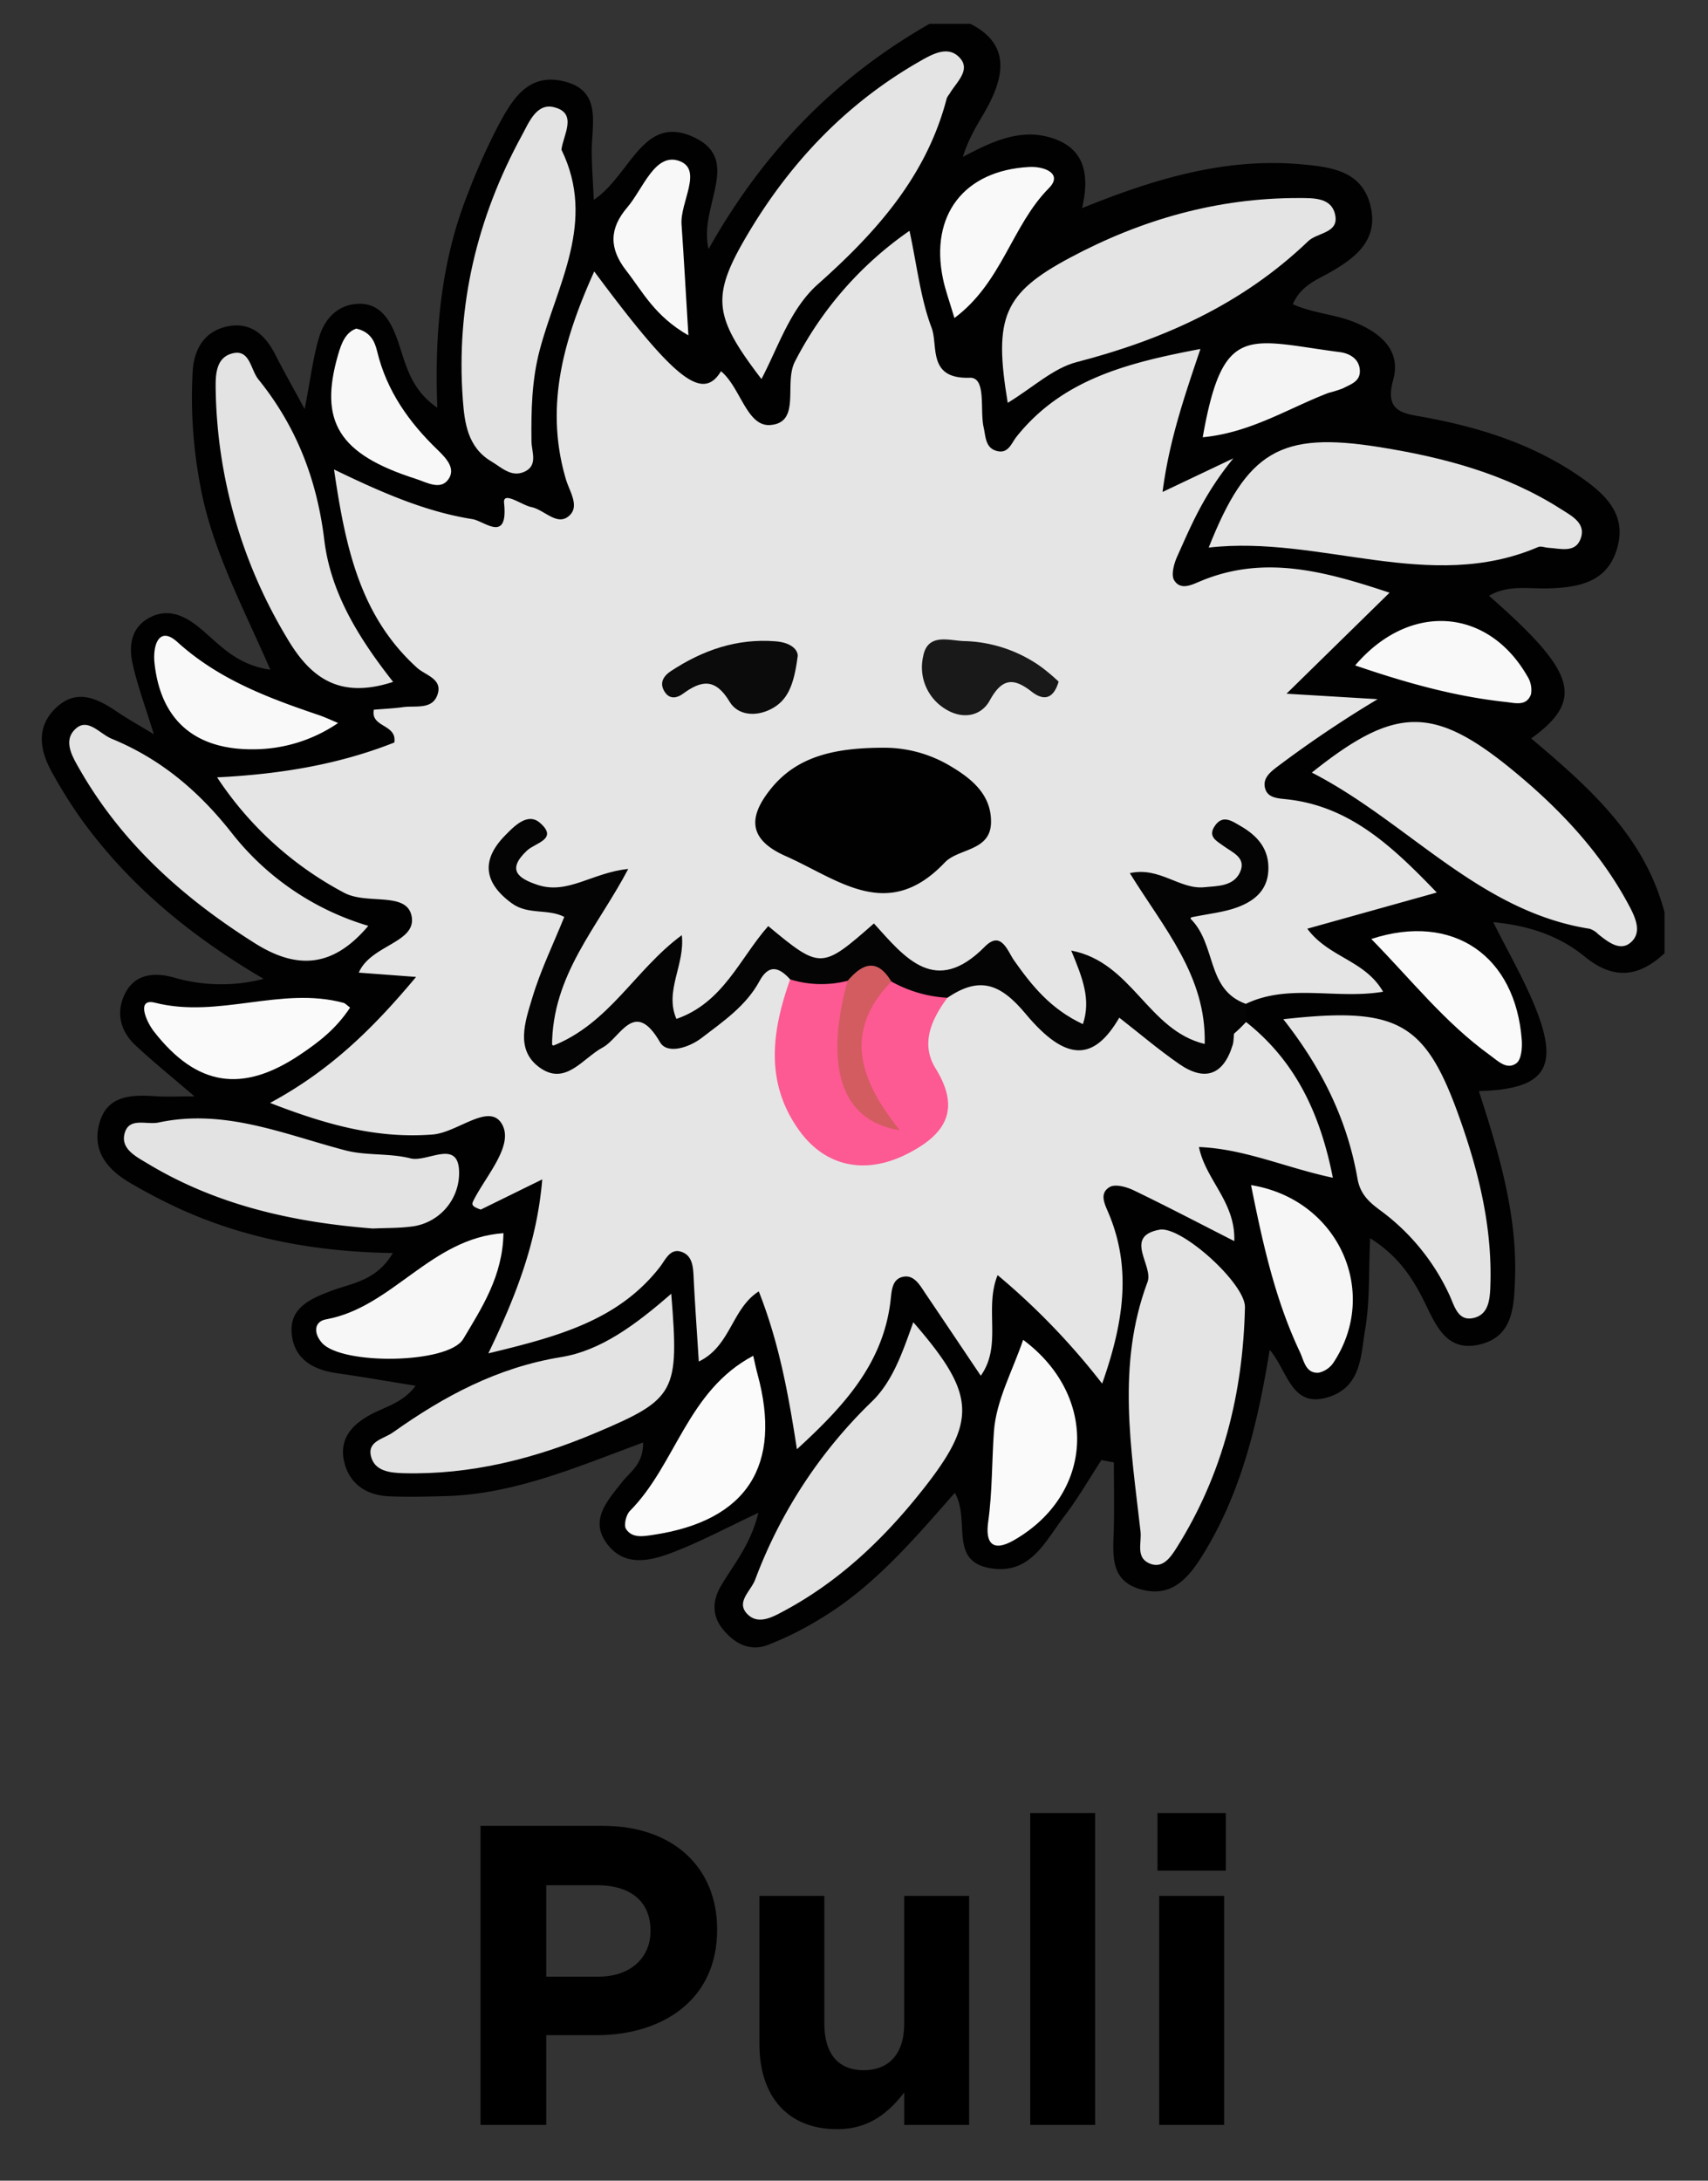 <svg id="Layer_1" data-name="Layer 1" xmlns="http://www.w3.org/2000/svg" viewBox="0 0 319.255 407.441"><rect x="0" y="0" width="319.255" height="407.441" fill="#333333" stroke="none"/><defs><style>.cls-1{fill:#010101;}.cls-2{fill:#e5e5e5;}.cls-3{fill:#040404;}.cls-4{fill:#e4e4e4;}.cls-5{fill:#e3e3e3;}.cls-6{fill:#f7f7f7;}.cls-7{fill:#fbfbfb;}.cls-8{fill:#fafafa;}.cls-9{fill:#f6f6f6;}.cls-10{fill:#f9f9f9;}.cls-11{fill:#f4f4f4;}.cls-12{fill:#f8f8f8;}.cls-13{fill:#fd5992;}.cls-14{fill:#191919;}.cls-15{fill:#0b0b0b;}.cls-16{fill:#d25c60;}</style></defs><title>puli</title><path class="cls-1" d="M311.131,178.095c-4.807,4.504-9.537,5.048-14.952.614-4.7-3.85-10.381-5.774-17.071-6.417,2.829,5.652,5.632,10.485,7.732,15.605,4.739,11.553,2.111,15.618-10.409,15.964,3.723,11.537,7.204,23.03,6.747,35.224-.196,5.23-.418,10.736-6.734,12.152-6.049,1.357-8.019-3.561-10.153-7.909-2.22-4.523-4.939-8.696-10.191-11.971-.281,6.12-.021,11.725-.943,17.128-.808,4.732-.658,10.576-6.814,12.535-6.954,2.212-7.602-4.796-11.008-8.817-2.324,14.175-5.454,26.998-12.602,38.455-2.63,4.215-5.748,7.892-11.48,6.301-5.746-1.595-5.217-6.313-5.079-10.843.13-4.29.028-8.587.028-12.881q-1.163-.215-2.326-.43c-2.293,3.506-4.386,7.166-6.928,10.482-3.566,4.652-6.331,11.001-13.85,9.716-7.817-1.335-3.662-8.929-6.624-14.084-7.776,8.84-15.152,17.507-24.935,23.407a59.762,59.762,0,0,1-10.156,5.066c-3.336,1.223-6.238-.423-8.344-3.084-1.994-2.52-1.868-5.313-.267-8.023,2.372-4.013,5.507-7.634,6.984-13.635-5.891,2.767-10.709,5.35-15.77,7.306-4.166,1.61-8.992,2.921-12.344-1.285-3.63-4.554-.159-8.184,2.619-11.746,1.507-1.932,3.986-3.313,3.949-7.405-12.242,4.507-24.034,9.677-36.977,10.013-3.487.091-6.983.188-10.465.039-4.223-.181-7.431-2.236-8.428-6.432-1.044-4.396,1.585-7.112,5.254-9.003,2.719-1.401,5.853-2.157,8.092-5.224-5.146-.827-9.95-1.664-14.775-2.355-4.531-.649-8.028-2.734-8.395-7.527-.357-4.665,3.459-6.323,7.113-7.746,3.973-1.547,8.659-1.841,11.796-7.168-14.258-.219-27.423-2.628-39.813-8.253a104.034,104.034,0,0,1-9.251-4.831c-4.117-2.394-7.105-5.778-5.866-10.85,1.373-5.621,6.041-5.667,10.696-5.357,1.889.126,3.793.021,7.158.021-4.271-3.672-7.737-6.48-10.999-9.508-2.841-2.637-3.724-6.097-2.043-9.571,1.816-3.752,5.342-4.151,9.029-3.176a31.654,31.654,0,0,0,16.934.301C35.392,174.743,24.081,165.31,15.272,153.164a89.791,89.791,0,0,1-5.544-8.84c-2.356-4.204-3.036-8.616.877-12.205,3.801-3.486,7.634-1.611,11.255.852,1.811,1.232,3.735,2.298,6.893,4.223-1.617-5.272-3.109-9.217-3.989-13.295-.687-3.184-.289-6.527,2.981-8.385,3.112-1.768,5.995-.898,8.795,1.191,3.933,2.934,6.937,7.398,13.99,8.424-5.257-12.079-11.091-22.826-13.191-34.921a87.603,87.603,0,0,1-1.324-20.835c.273-4.157,2.165-7.472,6.463-8.379,4.376-.924,7.121,1.584,9.008,5.315,1.402,2.772,2.942,5.475,5.461,10.134,1.13-5.821,1.583-9.721,2.693-13.424,1.056-3.524,3.572-6.192,7.498-6.258,3.625-.061,5.504,2.567,6.768,5.716,1.825,4.547,2.252,9.871,7.835,13.701-.553-14.321.747-27.642,5.823-40.301a121.087,121.087,0,0,1,5.406-12.102c2.56-4.787,5.425-10.069,12.089-8.656,7.595,1.61,5.526,7.975,5.544,13.187.009,2.703.227,5.404.392,9.025,6.855-4.584,9.109-15.917,18.428-11.812,9.573,4.217,1.07,12.984,3.027,21.005,10.291-18.329,23.899-32.147,41.293-42.073h7.633c6.687,3.385,6.638,8.536,3.777,14.421-1.52,3.126-3.753,5.884-5.181,10.452,5.577-2.991,10.758-5.29,16.364-3.628,6.42,1.903,7.378,6.84,5.928,13.189,13.51-5.473,26.794-9.489,41.107-8.176,5.587.512,11.206,1.267,12.789,7.715,1.585,6.456-2.824,9.804-7.817,12.608-2.41,1.353-5.199,2.392-6.69,5.802,3.752,1.709,7.917,1.874,11.609,3.4,4.814,1.989,8.691,5.248,7.143,10.769-1.711,6.104,2.102,6.257,5.864,6.951,10.401,1.918,20.335,5.059,29.118,11.147,4.597,3.187,8.716,6.91,6.899,13.289-1.818,6.383-7.089,7.366-12.833,7.543-3.699.114-7.583-.718-11.134,1.392,16.394,14.329,17.831,19.417,7.894,26.651,10.642,9.003,21.131,18.137,24.918,32.487Z"/><path class="cls-2" d="M232.905,190.949c9.156,7.233,13.836,16.963,16.23,29.101-8.716-1.841-16.476-5.406-25.028-5.739,1.242,6.166,6.855,10.252,6.601,17.578-6.724-3.419-12.727-6.567-18.832-9.503-1.328-.638-3.432-1.208-4.459-.597-2.036,1.21-.894,3.233-.149,5.021,4.301,10.321,2.71,20.441-1.253,31.705a131.049,131.049,0,0,0-19.544-20.271c-2.552,6.326.917,13.095-3.147,18.795-3.625-5.388-6.93-10.325-10.263-15.244-1.063-1.568-2.147-3.688-4.27-3.239-2.155.456-2.12,2.768-2.358,4.678-1.427,11.462-8.485,19.327-17.473,27.538-1.632-10.564-3.383-19.999-7.13-29.49-5.06,3.201-5.237,10.236-11.212,13.105-.353-5.592-.703-10.498-.953-15.408-.099-1.954-.105-4.156-2.039-4.99-2.323-1.002-3.2,1.354-4.31,2.774-7.781,9.951-19.003,12.952-32.037,16.099,5.28-10.934,9.121-20.987,10.077-32.505l-11.486,5.639c-1.794-.607-1.729-.981-1.339-1.748,2.387-4.699,7.633-10.335,5.252-14.292-2.391-3.975-8.287,1.655-12.903,2.015-10.113.789-19.459-1.642-30.399-5.902,11.161-6.018,19.138-13.776,27.293-23.539l-10.708-.802c2.215-5.219,10.966-5.589,9.853-10.644-1.006-4.57-8.4-1.964-12.676-4.323A64.606,64.606,0,0,1,40.582,145.241c12.106-.601,22.898-2.469,33.123-6.511.537-3.49-4.479-2.756-3.825-6.128,1.786-.151,3.644-.229,5.478-.483,2.384-.33,5.615.587,6.492-2.575.763-2.749-2.362-3.387-3.9-4.782C67.333,115.137,64.576,102.371,62.436,87.718c9.149,4.428,17.205,7.907,25.895,9.283,2.202.349,6.683,4.573,5.889-3.041-.24-2.299,3.326.432,5.096.783,2.348.465,4.687,3.452,6.861,1.797,2.351-1.789.311-4.598-.4-7-4.026-13.61-.428-26.118,5.297-38.824,15.132,20.375,20.246,24.323,23.694,18.647,3.645,3.004,4.815,10.363,9.187,10.049,5.853-.42,2.525-7.787,4.623-11.836A66.704,66.704,0,0,1,170.002,43.123c1.428,6.653,2.063,12.656,4.129,18.119,1.273,3.365-.82,9.602,7.127,9.336,3.167-.106,1.865,6.001,2.603,9.273.409,1.812.307,3.969,2.654,4.451,2.002.411,2.561-1.539,3.493-2.707C198.564,70.879,210.695,67.793,224.381,65.203,221.349,74.187,218.546,82.317,217.3,91.92l13.231-6.281c-5.607,6.866-7.927,12.654-10.482,18.309-.614,1.358-1.196,3.495-.563,4.49,1.245,1.957,3.33.795,5.083.074,11.669-4.805,22.814-1.889,35.16,2.23-6.417,6.287-12.165,11.919-19.26,18.871l17.037,1.021A214.227,214.227,0,0,0,238.612,143.355c-1.362,1.041-2.545,2.133-2.177,3.802.403,1.827,2.144,1.986,3.787,2.15,11.933,1.186,19.915,8.697,28.335,17.454-8.432,2.355-16.029,4.476-24.2,6.758,4.019,5.425,10.747,5.833,14.164,11.775-8.715,1.475-17.608-1.587-25.652,2.267-.324.555-.75,1.448-1.182,1.415-8.495-.646-5.818-8.863-8.699-13.321-2.027-3.137-.097-5.823,3.669-7.178,4.605-1.658,10.073-3.223,5.89-11.415.469,9.84-1.637,11.131-15.838,10.395,3.707,5.995,7.394,11.527,9.211,17.933.962,3.392,2.43,7.265-.799,9.764-3.741,2.895-6.377-.918-8.947-2.995-3.447-2.786-6.134-6.427-10.438-9.6-1.866,2.879.748,8.488-4.137,8.982-4.519.457-8.05-2.578-10.124-6.094-3.313-5.614-7.084-6.51-12.348-3.103-.78.504-2.115,1.034-2.703.631-8.705-5.964-18.854-1.903-27.931-4.245-3.785-.976-5.75-1.031-7.834,2.1a27.061,27.061,0,0,1-4.977,5.747c-2.63,2.218-5.396,6.023-8.796,4.729-4.385-1.67-2.682-6.438-2.505-10.996-4.744,4.398-8.671,8.854-13.099,12.755-2.118,1.866-4.488,4.283-7.53,2.494-3.404-2.002-2.475-5.477-1.733-8.581,1.7-7.112,5.865-13.13,9.829-19.775-13.972,1.447-18.06-.949-14.891-10.797-5.228,6.91-2.041,10.315,3.147,11.289,8.074,1.516,8.141,5.074,4.598,11.069a33.27,33.27,0,0,0-3.545,10.804c-.481,2.519-1.141,5.202,1.234,7.056,2.598,2.029,4.717-.048,6.835-1.331,2.178-1.32,3.984-3.155,6.134-4.51,1.613-1.017,3.578-2.417,5.255-1.042,8.853,7.261,12.717-1.147,17.866-5.498,2.9-2.45,5.203-7.65,9.678-1.869,1.468,5.66-1.246,11.174-.486,16.872,1.202,9.009,6.4,15.228,13.676,15.708,8.711.574,13.877-5.665,11.489-14.342-1.627-5.912-1.757-11.196,3.403-15.478,6.38-4.781,11.532-4.516,16.79,2.378,3.226,4.23,7.889,9.027,14.119,2.707,2.251-2.284,5.191-.634,6.784,1.138C220.564,198.731,226.723,197.645,232.905,190.949Z"/><path class="cls-3" d="M147.692,182.984c-2.052-2.269-3.97-2.933-5.74.337-2.504,4.625-6.763,7.51-10.785,10.595-2.433,1.867-6.475,3.099-7.792.821-4.798-8.297-7.389-.813-10.728.978-3.705,1.988-6.864,7.13-11.636,3.845-4.819-3.317-2.841-8.719-1.509-13.156,1.536-5.116,3.908-9.98,5.973-15.092-3.054-1.574-6.777-.337-9.778-2.517-5.329-3.871-5.764-8.137-1.293-12.692,1.637-1.668,4.184-4.375,6.494-2.389,3.565,3.066-.835,3.743-2.38,5.193-3.781,3.549-1.817,5.187,2.026,6.442,5.606,1.831,10.198-2.328,16.886-2.996-5.769,10.981-14.229,19.759-14.245,33.107,10.747-4.196,15.47-14.27,24.257-20.734.634,5.536-3.288,10.392-1.008,15.646,8.773-3.035,11.844-11.338,17.161-17.343,9.756,8.099,9.984,8.095,19.755-.493,5.776,6.378,11.469,13.705,20.736,4.334,3.076-3.111,4.243.854,5.479,2.604,3.305,4.681,6.812,9.058,12.848,11.875,1.53-4.617-.031-8.544-2.181-13.748,11.413,2.173,14.297,14.897,24.948,17.451.328-12.716-7.646-21.63-13.996-31.914,5.542-1.252,9.336,3.091,13.906,2.635,2.489-.248,5.445-.149,6.68-2.785,1.272-2.718-1.385-3.689-3.086-4.936-1.24-.91-2.935-1.696-1.676-3.645,1.507-2.333,3.287-.983,4.874-.073,3.212,1.842,5.414,4.358,5.192,8.377-.207,3.757-2.758,5.685-5.802,6.813-2.532.938-5.321,1.186-8.942,1.935,5.168,4.831,2.96,13.374,10.54,16.104q.018,1.693.036,3.387c-2.928.193-1.997,2.631-2.488,4.255-1.714,5.674-5.205,6.911-9.995,3.598-3.885-2.687-7.496-5.77-11.209-8.662-4.678,8.035-9.834,8.479-17.548-.769-4.803-5.758-8.698-6.937-14.585-2.945-3.638,1.669-7.088,1.03-10.438-.826-2.925-2.46-5.957-1.967-9.036-.281C153.925,186.124,150.385,186.333,147.692,182.984Z"/><path class="cls-4" d="M225.929,102.308c7.146-18.041,13.407-21.73,31.898-18.773,11.961,1.912,23.57,4.964,33.926,11.574,2.06,1.315,4.939,2.728,3.588,5.807-1.063,2.423-3.789,1.552-5.936,1.431-.634-.036-1.37-.363-1.882-.143C267.228,110.912,246.809,99.943,225.929,102.308Z"/><path class="cls-4" d="M245.204,144.35c15.673-12.523,22.823-12.634,37.942-.12,8.582,7.103,16.153,15.15,21.421,25.096,1.179,2.227,2.45,5.085.06,6.912-1.923,1.47-4.136-.291-5.899-1.702a3.999,3.999,0,0,0-1.591-1.005C276.418,170.278,263.102,153.526,245.204,144.35Z"/><path class="cls-4" d="M188.364,75.266c-2.666-15.952-.82-20.464,11.67-27.133,13.303-7.103,27.51-11.162,42.716-11.131,2.824.006,6.328-.137,6.864,3.417.477,3.157-3.423,3.043-5.087,4.639-12.268,11.764-27.043,18.384-43.3,22.603C196.865,68.793,193.134,72.36,188.364,75.266Z"/><path class="cls-5" d="M239.876,190.43c22.078-2.452,26.846.624,33.547,20.188,3.3,9.635,5.514,19.43,5.151,29.683-.091,2.569-.349,5.455-3.351,5.992-2.735.489-3.369-2.307-4.259-4.244a40.874,40.874,0,0,0-13.044-15.963c-2.044-1.517-3.68-2.992-4.183-5.878C251.877,209.539,247.351,199.94,239.876,190.43Z"/><path class="cls-4" d="M142.329,70.82c-9.034-11.826-9.536-15.423-2.352-27.429,7.906-13.214,18.309-24.111,31.787-31.845,2.494-1.431,5.531-3.196,7.727-.636,1.961,2.286-.822,4.544-2.022,6.65a3.861,3.861,0,0,0-.503.798c-3.764,14.536-13.176,25.044-24.067,34.727C147.701,57.706,145.565,64.648,142.329,70.82Z"/><path class="cls-4" d="M214.44,239.663c1.365-3.068-4.604-8.649,2.296-9.908,4.082-.745,16.063,10.096,15.967,14.472-.354,16.043-4.126,31.238-12.777,44.964-1.151,1.827-2.686,4.09-5.243,2.843-2.388-1.165-1.264-3.813-1.502-5.915C211.429,270.608,208.717,255.098,214.44,239.663Z"/><path class="cls-5" d="M104.94,27.964c6.597,13.493-.861,25.254-4.076,37.495-1.478,5.626-1.587,11.26-1.523,16.979.022,2.001,1.325,4.625-1.463,5.765-2.376.972-4.159-.876-6.038-1.991-4.437-2.632-5.013-7.223-5.332-11.574C85.224,57.117,89.159,40.668,97.552,25.291c1.317-2.413,2.713-6.051,5.958-5.271C108.063,21.115,105.276,25.217,104.94,27.964Z"/><path class="cls-5" d="M170.711,247.045c11.783,13.571,12.018,18.388,1.581,31.523-7.131,8.974-15.331,16.788-25.521,22.299-2.26,1.222-4.923,2.763-6.97.812-2.412-2.299.56-4.375,1.373-6.59a90.183,90.183,0,0,1,21.912-33.34C166.903,257.975,168.686,252.685,170.711,247.045Z"/><path class="cls-5" d="M73.481,127.402c-10.134,3.315-15.543-.851-19.886-8.271a92.815,92.815,0,0,1-13.274-46.016c-.048-2.847-.108-6.331,3.2-7.106,3.21-.752,3.294,3.035,4.78,4.875,7.113,8.806,10.948,18.733,12.315,30.014C61.811,110.778,67.04,119.224,73.481,127.402Z"/><path class="cls-5" d="M125.467,241.723c1.484,18.384.884,19.652-14.068,25.974-11.459,4.845-23.384,7.882-35.966,7.556-2.574-.067-5.476-.383-6.116-3.265-.609-2.742,2.403-3.13,4.136-4.359,9.553-6.773,19.501-12.129,31.432-14.07C112.241,252.361,118.667,247.64,125.467,241.723Z"/><path class="cls-5" d="M68.841,172.986c-6.504,7.711-13.203,8.291-21.21,3.243-13.341-8.411-24.761-18.593-32.687-32.388-1.438-2.503-3.274-5.509-.739-7.737,2.261-1.988,4.454,1.013,6.683,1.929,9.226,3.792,16.37,9.864,22.555,17.758A50.792,50.792,0,0,0,68.841,172.986Z"/><path class="cls-5" d="M69.696,229.534c-14.667-1.142-29.06-4.27-42.09-12.127-2.131-1.285-5.05-2.719-4.331-5.575.802-3.186,4.08-1.615,6.382-2.106,12.35-2.632,23.437,2.204,34.892,5.207,3.914,1.026,8.235.491,12.16,1.492,3.15.804,8.905-3.668,9.103,2.417a10.086,10.086,0,0,1-9.18,10.357C74.441,229.467,72.212,229.422,69.696,229.534Z"/><path class="cls-6" d="M94.106,230.405c-.142,8.008-4.015,13.899-7.514,19.766-2.793,4.683-22.735,4.92-26.422.723-1.576-1.794-1.502-3.975.792-4.391C73.391,244.247,80.483,231.363,94.106,230.405Z"/><path class="cls-7" d="M140.789,253.314c.358,1.534.544,2.469.794,3.386,4.681,17.129-1.961,27.43-19.411,30.061-1.86.28-3.992.716-5.161-1.089-.456-.704.013-2.651.727-3.37C126.347,273.635,128.43,259.864,140.789,253.314Z"/><path class="cls-8" d="M191.243,250.334c14.172,10.531,13.27,28.872-1.758,37.457-3.927,2.243-5.331.53-4.782-3.4.79-5.647.68-11.347,1.082-16.961C186.2,261.643,189.304,256.049,191.243,250.334Z"/><path class="cls-9" d="M233.845,221.427c16.292,2.635,24.079,19.891,15.473,33.056a4.495,4.495,0,0,1-2.856,1.997c-2.427.153-2.722-2.254-3.473-3.839C238.405,242.963,236.075,232.593,233.845,221.427Z"/><path class="cls-8" d="M65.438,188.257c-2.668,4.042-5.904,6.479-9.312,8.773-10.798,7.268-19.346,5.966-27.353-4.307-1.498-1.922-3.326-6.265.184-5.378,11.947,3.018,23.596-3.133,35.284.035C64.524,187.457,64.751,187.744,65.438,188.257Z"/><path class="cls-8" d="M256.314,175.439c15.277-4.984,26.979,3.124,28.134,18.926.106,1.446-.091,3.615-1.002,4.287-1.79,1.32-3.424-.4-4.96-1.508C270.058,191.065,263.707,182.959,256.314,175.439Z"/><path class="cls-10" d="M63.197,135.085a28.14,28.14,0,0,1-15.864,4.914c-10.83.087-17.325-5.392-18.457-16.17-.337-3.206.821-7.002,4.286-3.866,7.722,6.989,16.917,10.417,26.394,13.631C60.796,134.014,61.985,134.584,63.197,135.085Z"/><path class="cls-11" d="M224.81,81.702c3.787-21.487,8.423-18.167,25.662-15.906,1.76.231,3.728,1.259,3.708,3.621-.016,1.914-1.798,2.412-3.13,3.131a22.532,22.532,0,0,1-2.699.848C240.772,76.293,233.796,80.833,224.81,81.702Z"/><path class="cls-10" d="M253.304,124.325c10.177-11.93,24.814-10.747,32.141,1.955a4.79,4.79,0,0,1,.726,3.436c-.844,2.295-2.907,1.637-4.804,1.431C271.949,130.126,262.909,127.614,253.304,124.325Z"/><path class="cls-12" d="M66.592,61.394c2.733.634,3.475,2.475,3.909,4.275,1.772,7.351,5.946,13.234,11.252,18.341,1.755,1.689,3.46,3.569,2.048,5.559-1.488,2.097-4.072.539-6.09-.106C63.303,84.857,59.552,78.764,63.219,66.192,63.854,64.013,64.634,62.093,66.592,61.394Z"/><path class="cls-10" d="M178.399,59.42c-.906-3.065-1.688-5.16-2.139-7.324-2.488-11.926,3.963-20.258,16.114-20.896,2.919-.153,6.338,1.276,3.675,3.962C189.105,42.164,187.322,52.763,178.399,59.42Z"/><path class="cls-12" d="M128.673,62.659c-6.325-3.615-8.561-8.184-11.611-12.087-3.258-4.169-3.166-7.899.173-11.805,2.955-3.457,5.176-10.31,9.718-8.697,4.501,1.598.15,7.716.437,11.841C127.839,48.366,128.194,54.827,128.673,62.659Z"/><path class="cls-1" d="M165.627,139.707a24.087,24.087,0,0,1,11.64,3.203c4.242,2.458,8.121,5.508,7.968,10.87-.151,5.282-6.111,4.706-8.646,7.377-10.68,11.253-19.853,3.168-29.753-1.216-7.389-3.272-6.693-7.662-2.754-12.554C149.005,141.271,156.081,139.661,165.627,139.707Z"/><path class="cls-13" d="M147.692,182.984a19.664,19.664,0,0,0,10.75.261c2.867,3.594.491,7.277.141,10.906-.411,4.274.893,8.023,3.621,12.687-5.375-12.175-3.873-19.013,4.404-23.455a24.195,24.195,0,0,0,10.477,3.039c-2.976,4.041-5.075,8.559-2.204,13.207,4.8,7.771,1.799,12.359-5.311,15.962-7.786,3.947-15.291,2.462-20.229-4.437C142.904,202.164,144.287,192.608,147.692,182.984Z"/><path class="cls-14" d="M197.877,127.354c-.999,3.372-2.874,3.573-5.059,1.865-3.366-2.632-5.524-2.53-7.814,1.653-1.629,2.975-5.107,3.602-8.289,1.606a9.117,9.117,0,0,1-4.163-9.827c.845-4.55,5.043-2.885,7.84-2.867a25.857,25.857,0,0,1,14.117,4.743A36.048,36.048,0,0,1,197.877,127.354Z"/><path class="cls-15" d="M149.082,122.757c-.715,5.374-1.891,8.169-5.024,9.756-2.916,1.477-6.19,1.077-7.662-1.375-2.662-4.434-5.233-4.105-8.777-1.492-.865.637-2.31,1.175-3.313-.285-1.219-1.773-.2-3.121,1.09-3.97,5.911-3.896,12.307-6.141,19.556-5.57C148.36,120.089,149.293,121.819,149.082,122.757Z"/><path class="cls-16" d="M166.608,183.384c-9.138,9.375-5.894,18.524,1.568,27.783-12.38-1.968-13.518-14.251-9.734-27.922C161.22,179.973,163.96,178.969,166.608,183.384Z"/><path d="M89.815,341.137h22.833c13.332,0,21.395,7.903,21.395,19.319v.16c0,12.934-10.059,19.639-22.593,19.639h-9.341v16.766H89.815ZM111.849,369.318c6.147,0,9.74-3.673,9.74-8.463v-.159c0-5.509-3.832-8.463-9.979-8.463h-9.5v17.085Z"/><path d="M141.95,381.931V354.229h12.135v23.87c0,5.748,2.714,8.702,7.345,8.702,4.63,0,7.584-2.954,7.584-8.702V354.229h12.135v42.791H169.014v-6.067c-2.795,3.593-6.387,6.866-12.534,6.866C147.299,397.819,141.95,391.751,141.95,381.931Z"/><path d="M192.566,338.741h12.135v58.279H192.566Z"/><path d="M216.357,338.741h12.773v10.778H216.357Zm.319,15.488h12.135v42.791H216.677Z"/></svg>